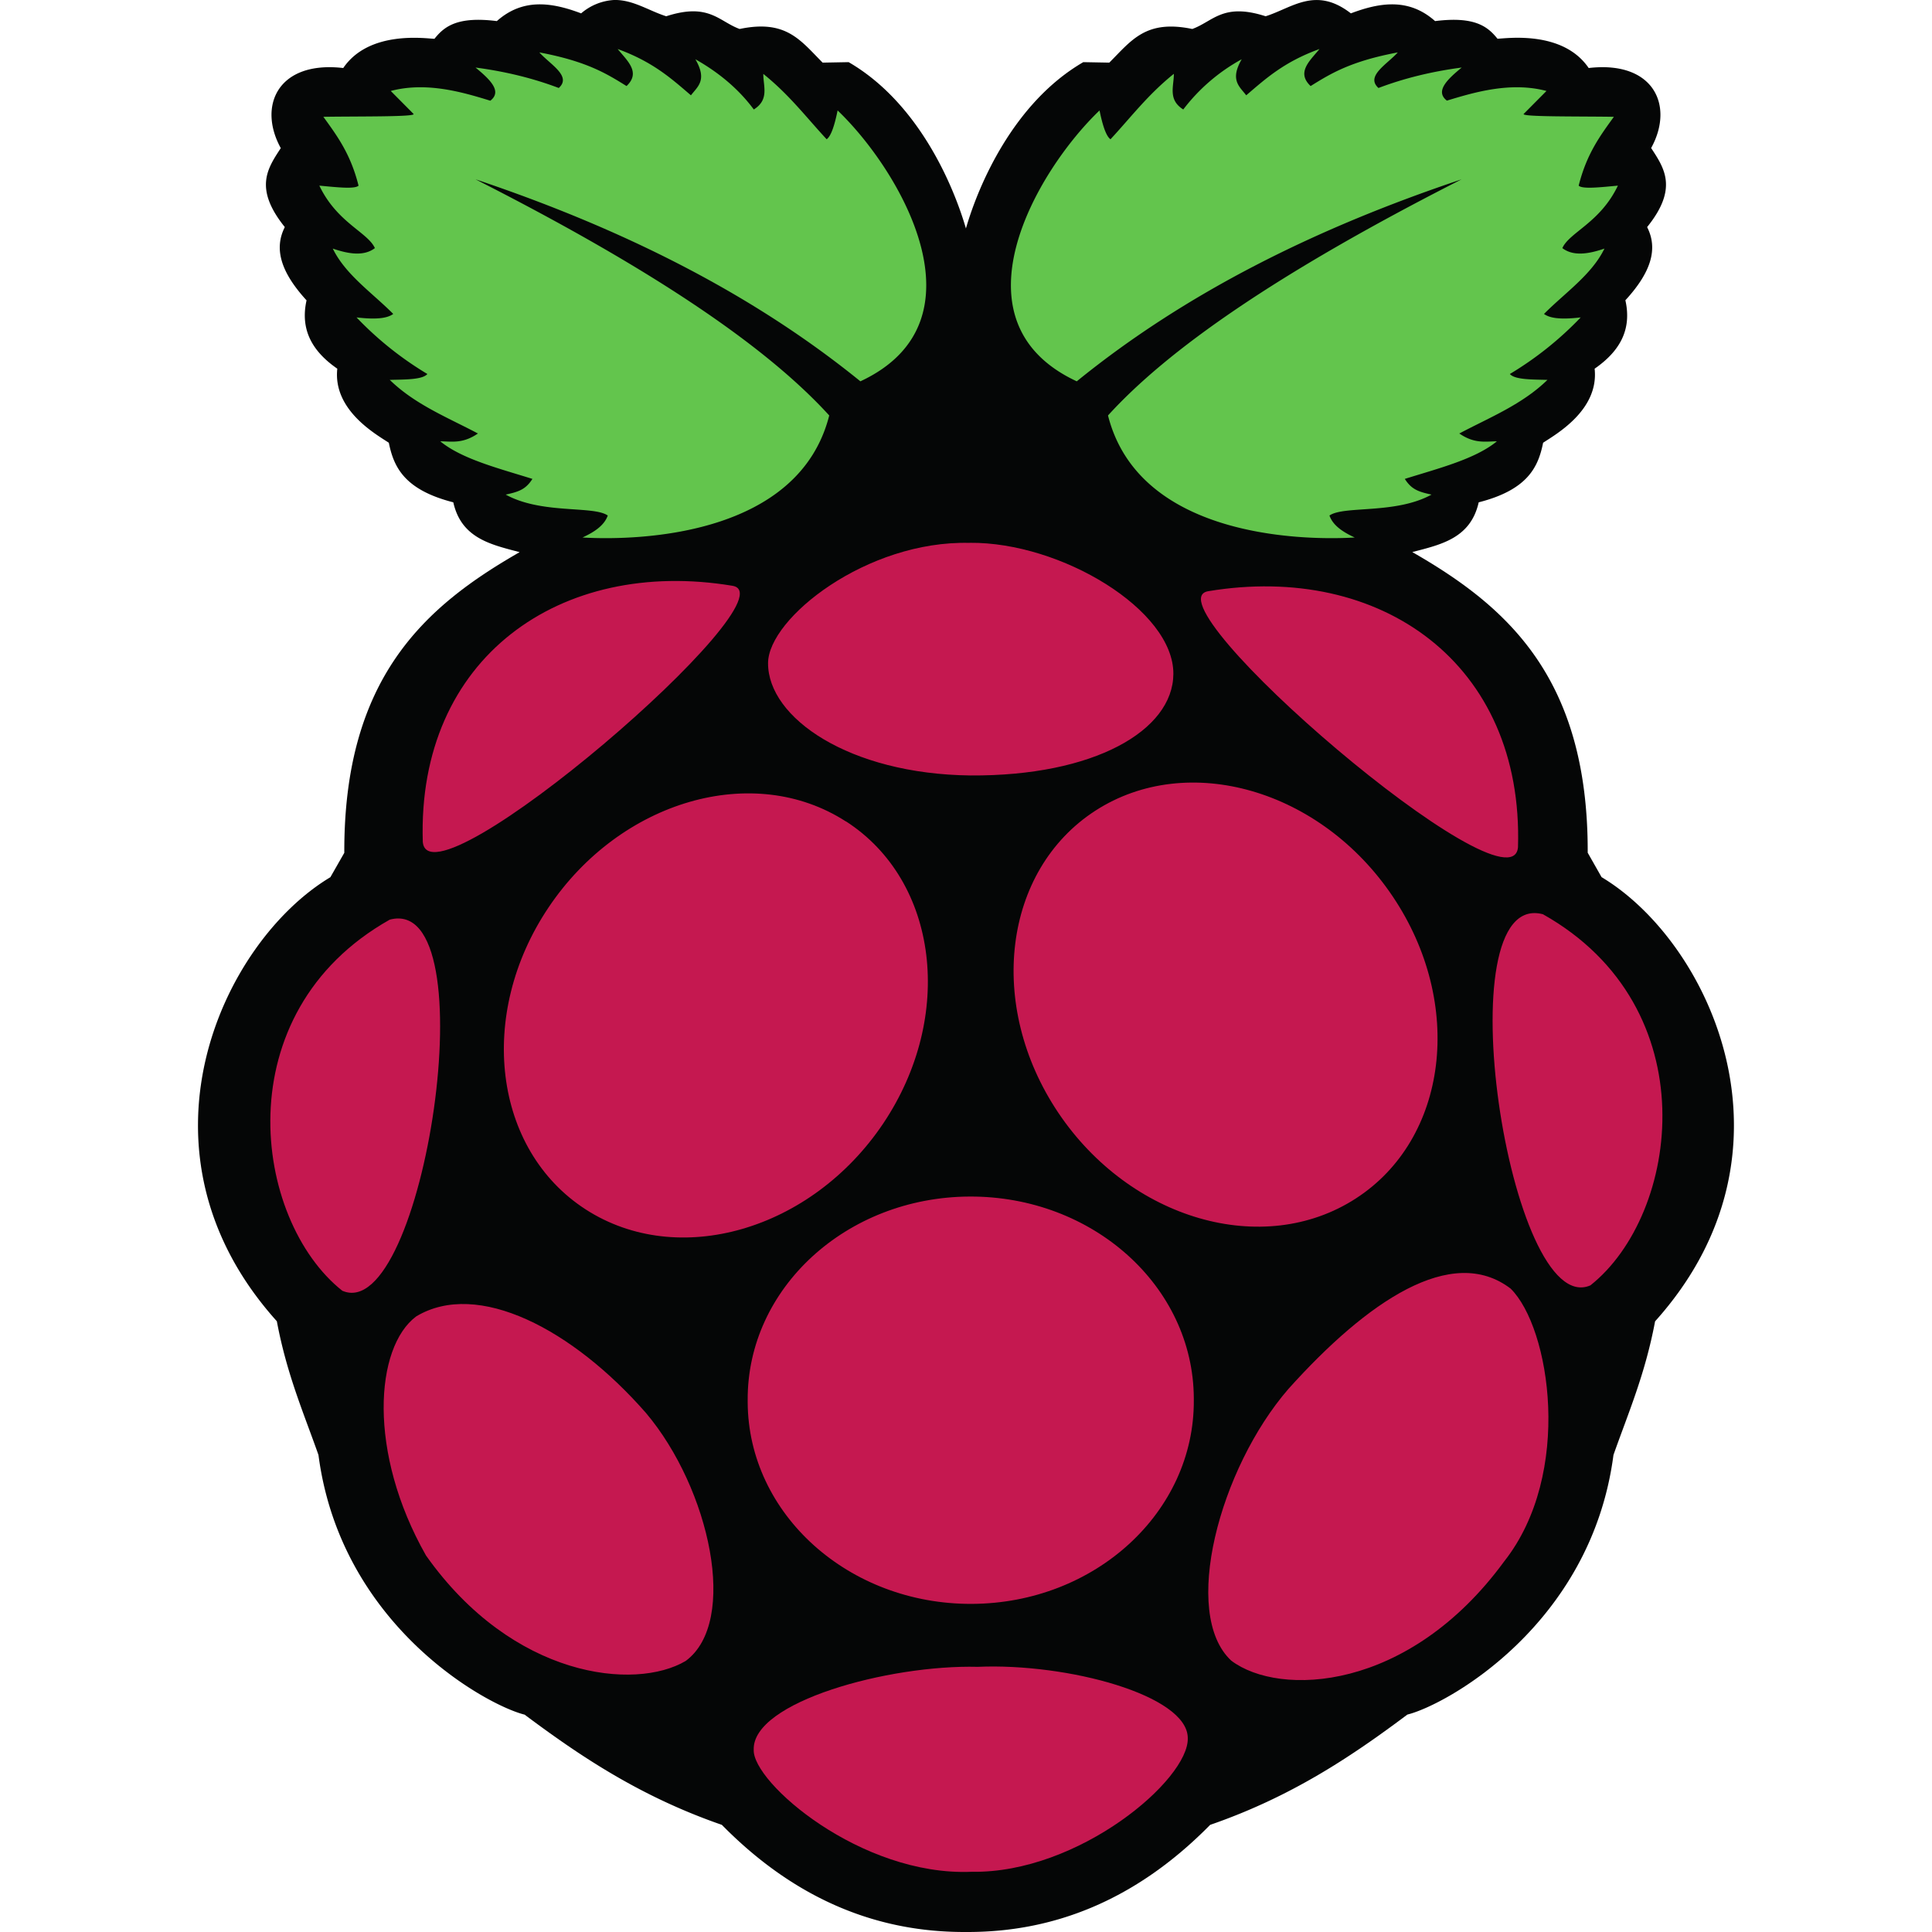 <svg width="24" height="24" fill="none" xmlns="http://www.w3.org/2000/svg"><g clip-path="url(#prefix__clip0_3233_21906)"><path d="M7.625 0a.689.689 0 00-.406.166c-.37-.14-.727-.189-1.047.096C5.68.2 5.518.33 5.397.482c-.108-.003-.811-.11-1.133.363-.81-.094-1.066.469-.776.995-.165.252-.337.5.05.981-.136.268-.052.558.27.91-.084.376.083.642.382.849-.056.515.48.814.64.92.061.3.19.584.801.74.1.448.469.525.824.619-1.176.674-2.185 1.56-2.178 3.735l-.173.303c-1.349.808-2.563 3.405-.665 5.516.124.661.332 1.136.517 1.661.277 2.117 2.084 3.108 2.561 3.226.699.523 1.443 1.02 2.45 1.369.948.964 1.976 1.331 3.01 1.331h.046c1.033 0 2.062-.367 3.01-1.331 1.007-.348 1.75-.846 2.45-1.37.476-.117 2.283-1.108 2.56-3.225.185-.525.393-1 .517-1.66 1.898-2.112.684-4.71-.665-5.518l-.172-.303c.007-2.174-1.002-3.06-2.179-3.735.356-.093.724-.17.825-.618.611-.156.74-.44.8-.74.16-.106.696-.406.64-.92.3-.208.467-.473.382-.85.322-.35.407-.641.27-.909.387-.48.215-.73.05-.982.29-.525.034-1.088-.776-.994-.322-.473-1.024-.366-1.133-.364C18.481.33 18.32.2 17.827.262c-.32-.285-.677-.236-1.046-.096-.438-.34-.728-.068-1.059.036-.53-.171-.65.063-.911.158-.578-.12-.754.141-1.031.418l-.323-.006c-.871.506-1.305 1.536-1.458 2.066-.154-.53-.585-1.56-1.457-2.066l-.323.006C9.942.5 9.766.239 9.188.36c-.26-.095-.381-.33-.912-.158C8.06.134 7.86-.007 7.624 0z" fill="#050606"/><path d="M5.906 2.227c2.314 1.175 3.658 2.125 4.395 2.934-.377 1.49-2.345 1.558-3.065 1.516.147-.068.27-.149.314-.273-.18-.126-.821-.013-1.268-.26.172-.036.252-.07.332-.195-.422-.132-.877-.247-1.145-.467.145.002.28.032.468-.097-.378-.2-.782-.36-1.095-.666.195-.005.406-.002.467-.073a4.195 4.195 0 01-.88-.703c.274.032.39.004.456-.043-.262-.264-.593-.487-.751-.812.203.07.39.096.523-.006-.09-.198-.47-.315-.69-.776.214.02.442.046.487 0-.1-.399-.27-.623-.437-.855.458-.007 1.152.002 1.12-.036l-.283-.285c.447-.119.905.019 1.237.121.15-.116-.002-.262-.184-.412.38.05.723.136 1.034.254C7.106.946 6.833.8 6.7.651c.587.11.836.264 1.083.418.18-.17.01-.313-.11-.46.442.161.67.37.91.575.082-.108.207-.187.055-.448.315.178.552.389.726.624.195-.122.117-.289.118-.442.326.262.534.54.787.812.052-.037.096-.161.136-.358.78.745 1.88 2.621.283 3.365-1.36-1.104-2.984-1.907-4.783-2.51zm12.252 0c-2.313 1.175-3.658 2.125-4.394 2.934.377 1.49 2.346 1.558 3.065 1.516-.148-.068-.27-.149-.314-.273.18-.126.82-.013 1.268-.26-.172-.036-.252-.07-.332-.195.422-.132.877-.247 1.144-.467-.144.002-.279.032-.467-.097.378-.2.781-.36 1.095-.666-.195-.005-.406-.002-.467-.073a4.2 4.2 0 00.88-.703c-.274.032-.39.004-.456-.043.262-.264.593-.487.751-.812-.203.07-.39.096-.523-.006.089-.198.47-.315.69-.776-.215.02-.442.046-.487 0 .1-.399.27-.623.437-.855-.458-.007-1.152.002-1.12-.036l.283-.285c-.447-.119-.905.019-1.237.12-.15-.115.002-.262.184-.411-.38.05-.723.136-1.034.254-.165-.147.108-.295.24-.442-.587.11-.835.264-1.083.418-.18-.17-.01-.313.11-.46-.442.16-.67.37-.91.575-.081-.108-.207-.187-.056-.448a2.296 2.296 0 00-.726.624c-.194-.122-.116-.289-.117-.443-.326.262-.534.541-.787.813-.052-.037-.096-.161-.136-.358-.78.745-1.88 2.621-.283 3.365 1.36-1.105 2.983-1.908 4.783-2.51" fill="#63C54D"/><path d="M14.83 17.394c.008 1.39-1.226 2.523-2.757 2.53-1.53.007-2.777-1.114-2.785-2.503v-.027c-.008-1.39 1.226-2.523 2.756-2.53 1.53-.007 2.778 1.113 2.786 2.503v.027m-4.32-7.19c1.148.741 1.354 2.421.462 3.752-.893 1.33-2.548 1.809-3.696 1.068-1.148-.741-1.355-2.42-.462-3.751s2.547-1.81 3.695-1.068zm3.098-.134c-1.148.742-1.355 2.42-.462 3.752.893 1.33 2.547 1.809 3.695 1.067 1.148-.74 1.355-2.42.462-3.75-.892-1.331-2.546-1.81-3.695-1.069zm-8.766 1.354c1.24-.327.419 5.05-.59 4.61-1.11-.88-1.466-3.453.59-4.61zm14.325-.067c-1.24-.327-.419 5.051.59 4.61 1.11-.88 1.467-3.453-.59-4.61zM15.01 7.344c2.139-.356 3.918.896 3.847 3.18-.07.876-4.635-3.05-3.847-3.18zM9.1 7.277c-2.14-.356-3.92.896-3.848 3.18.07.877 4.635-3.05 3.847-3.18zm2.946-.533c-1.276-.033-2.502.934-2.505 1.493-.003.681 1.01 1.379 2.514 1.396 1.536.01 2.516-.558 2.521-1.26.006-.796-1.397-1.641-2.53-1.63zm.099 13.962c1.113-.049 2.607.352 2.61.884.018.517-1.355 1.684-2.684 1.662-1.376.058-2.726-1.11-2.708-1.516-.02-.594 1.676-1.058 2.782-1.03zm-4.12-3.153c.793.94 1.154 2.592.493 3.08-.626.371-2.145.218-3.226-1.31-.728-1.282-.634-2.587-.122-2.97.764-.46 1.946.16 2.855 1.2m7.98-.299c-.858.99-1.336 2.794-.71 3.375.598.452 2.204.389 3.39-1.232.86-1.089.572-2.907.08-3.39-.73-.556-1.78.156-2.76 1.247" fill="#C51850"/></g><defs><clipPath id="prefix__clip0_3233_21906"><path fill="#fff" d="M0 0h24v24H0z"/></clipPath></defs></svg>